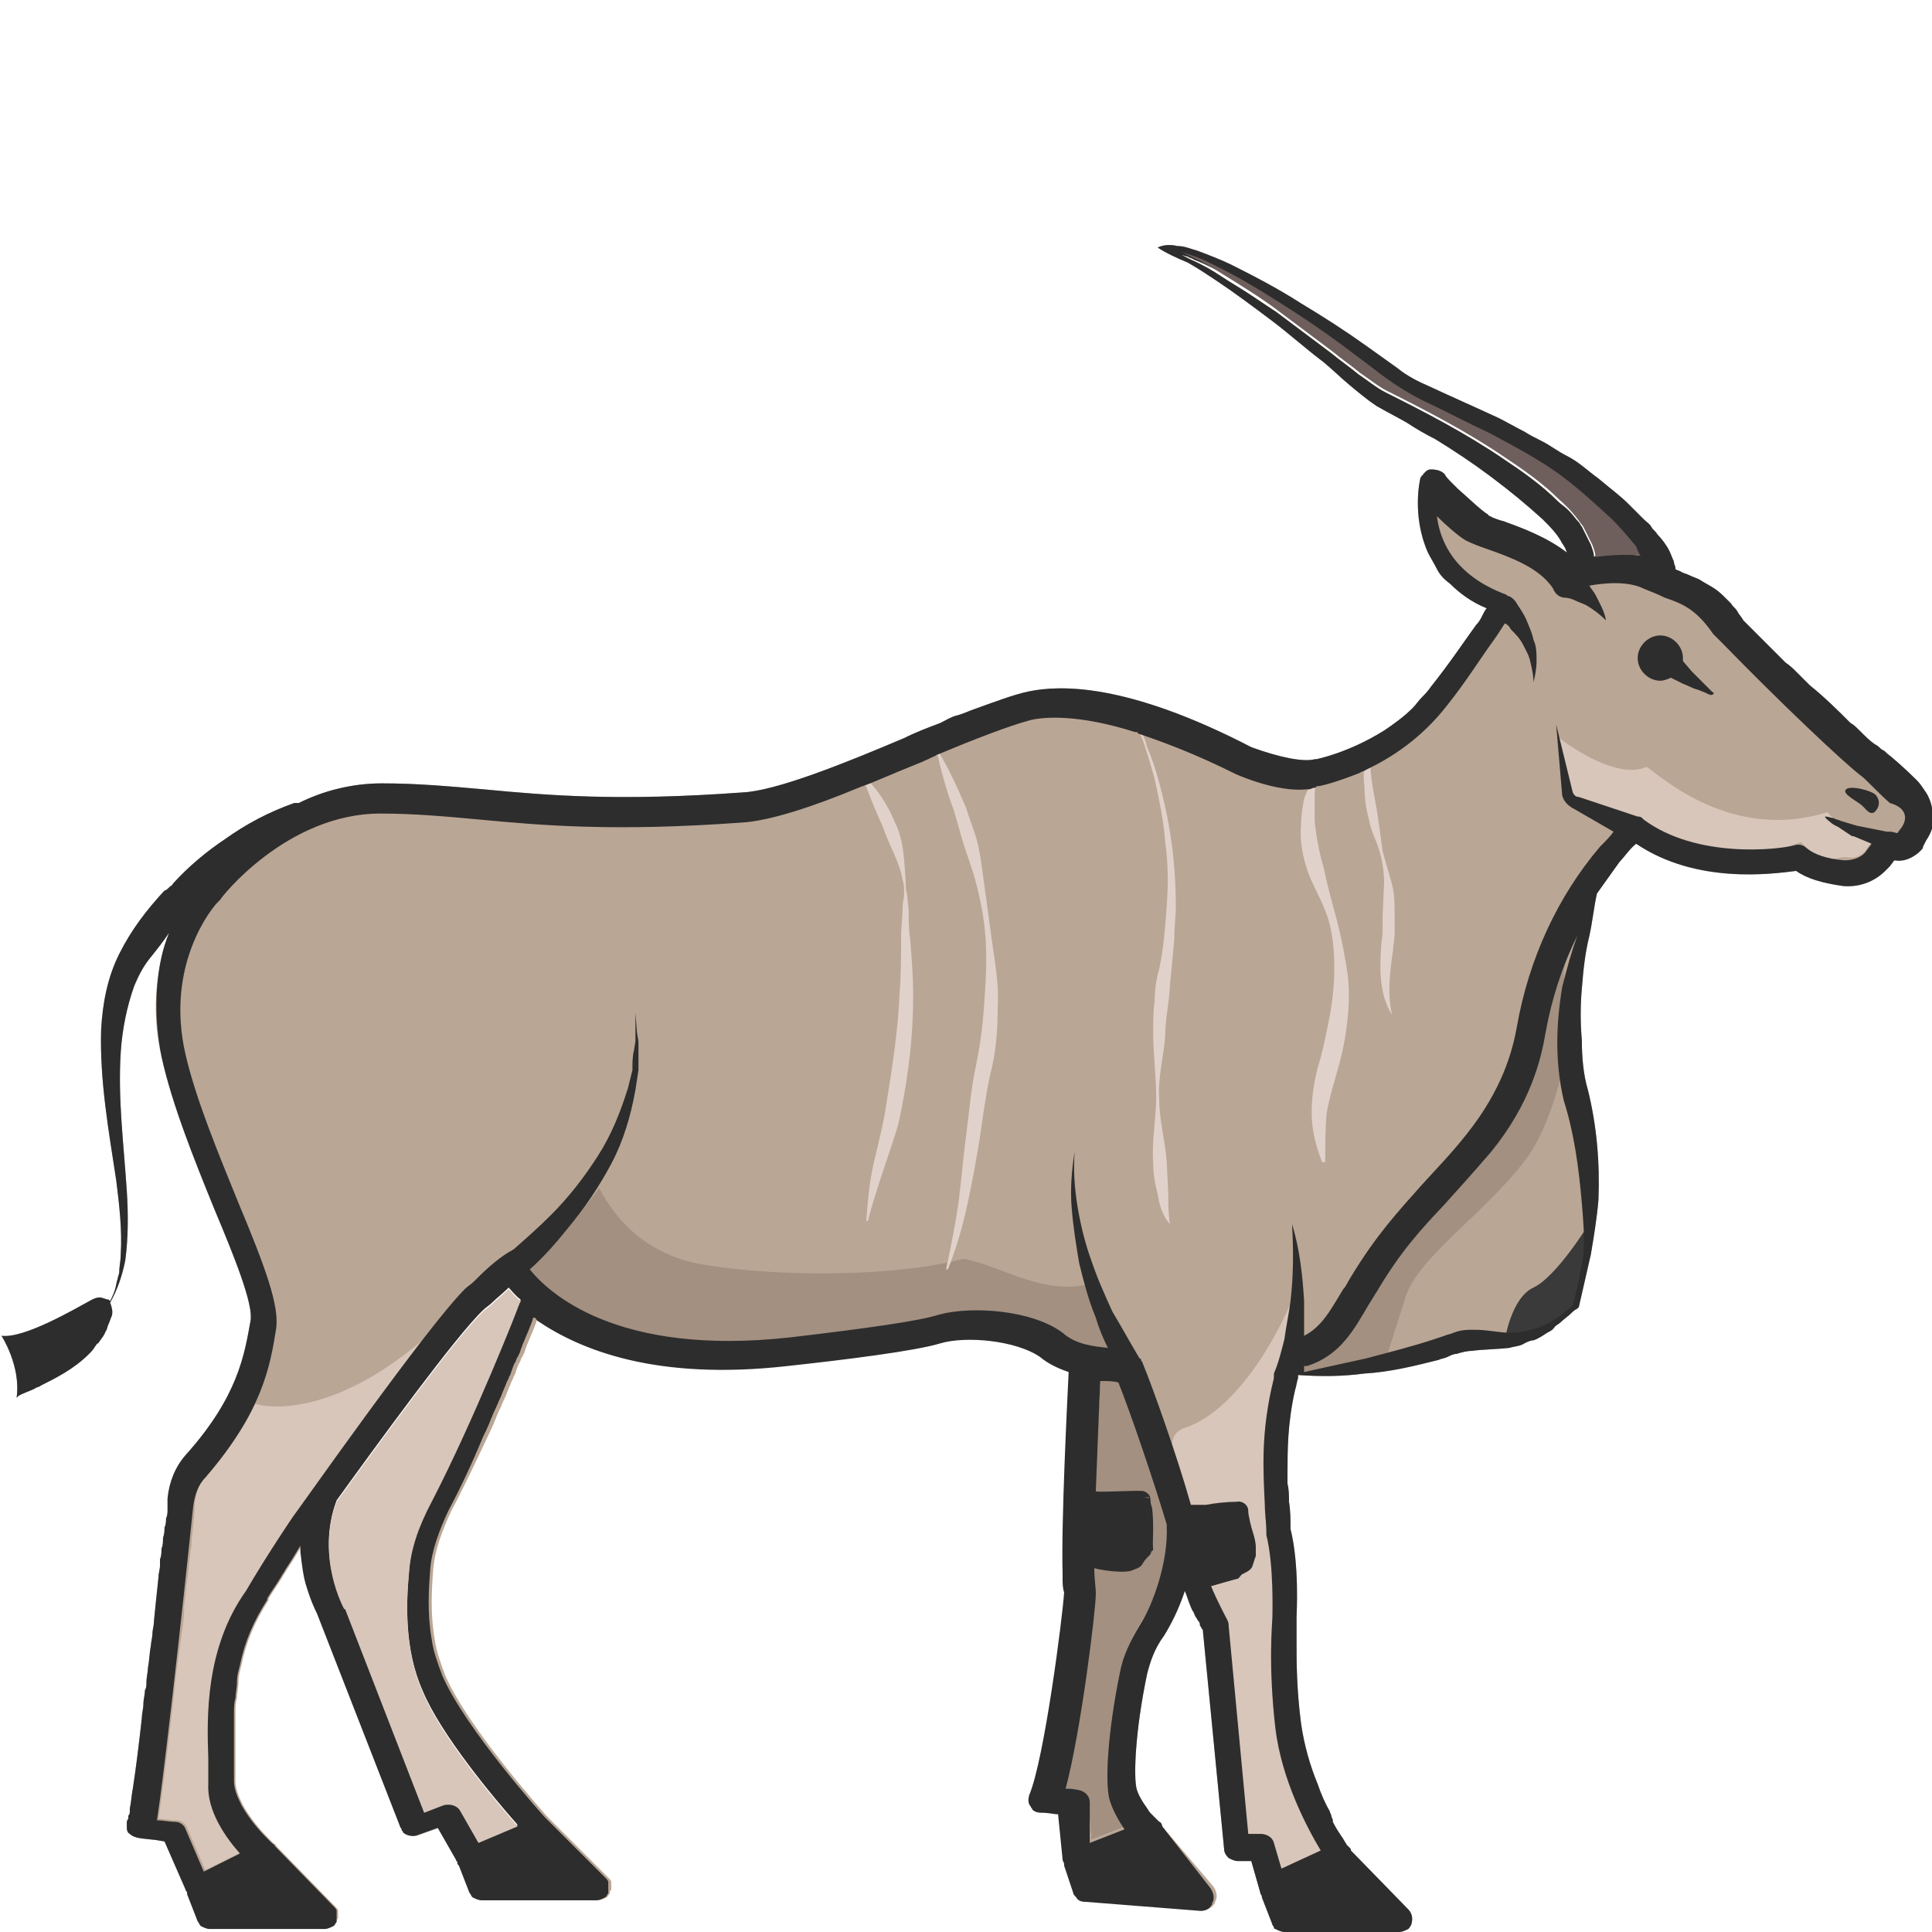 <?xml version="1.0" encoding="utf-8"?>
<!-- Generator: Adobe Illustrator 24.1.2, SVG Export Plug-In . SVG Version: 6.00 Build 0)  -->
<svg version="1.1" id="Layer_1" xmlns="http://www.w3.org/2000/svg" xmlns:xlink="http://www.w3.org/1999/xlink" x="0px" y="0px"
	 viewBox="0 0 128 128" style="enable-background:new 0 0 128 128;" xml:space="preserve">
<style type="text/css">
	.st0{fill:#BAA695;}
	.st1{fill:#A39081;}
	.st2{fill:#E0D2CA;}
	.st3{fill:#D8C6BA;}
	.st4{fill:#2D2D2D;}
	.st5{fill:#3A3A3A;}
	.st6{fill:#6E5F5C;}
</style>
<g>
	<path class="st0" d="M127.6,52.5C127.6,52.5,127.6,52.5,127.6,52.5c-0.2-0.3-0.4-0.6-0.6-0.8c-0.7-0.7-1.6-1.5-2-1.8
		c0,0-0.1-0.1-0.1-0.1h0c-0.1-0.1-0.2-0.1-0.3-0.2h0c-0.1-0.1-0.2-0.2-0.4-0.3c-0.3-0.2-0.6-0.5-1-0.9c-0.2-0.2-0.4-0.4-0.6-0.5
		c-0.8-0.8-1.7-1.7-2.7-2.5l-0.3-0.3c-0.1-0.1-0.2-0.2-0.3-0.3l-0.3-0.3c-0.2-0.2-0.4-0.4-0.7-0.6c-0.4-0.4-0.8-0.8-1.2-1.2
		c-0.2-0.2-0.3-0.3-0.5-0.5l-0.2-0.2c-0.1-0.1-0.1-0.1-0.2-0.2c-0.1-0.1-0.1-0.1-0.2-0.2l-0.5-0.5c-0.1-0.2-0.3-0.4-0.4-0.6
		c-0.1-0.2-0.3-0.3-0.4-0.5c-0.1-0.1-0.2-0.2-0.3-0.3c-0.3-0.3-0.5-0.5-0.8-0.7c-0.3-0.2-0.7-0.4-1-0.6c-0.2-0.1-0.5-0.2-0.7-0.3
		c-0.2-0.1-0.3-0.1-0.5-0.2c-0.1-0.1-0.3-0.1-0.4-0.2h0l0-0.1c0-0.1-0.1-0.2-0.1-0.4c-0.1-0.2-0.2-0.5-0.3-0.7
		c-0.2-0.4-0.5-0.8-0.8-1.1c-0.1-0.2-0.3-0.3-0.4-0.5c-0.1-0.2-0.3-0.3-0.5-0.5c-0.2-0.2-0.3-0.3-0.5-0.5c-0.2-0.2-0.3-0.3-0.5-0.5
		c-0.6-0.6-1.3-1.1-2-1.7c-0.7-0.5-1.3-1.1-2.1-1.5c-0.6-0.3-1.1-0.7-1.7-1c-0.4-0.2-0.8-0.4-1.1-0.6c-0.6-0.3-1.1-0.6-1.7-0.9
		c-1.5-0.7-3.1-1.4-4.6-2.1c-0.7-0.3-1.5-0.7-2.1-1.2c-0.7-0.5-1.4-1-2.1-1.5c-1.4-1-2.8-1.9-4.3-2.8c-1.4-0.9-2.9-1.7-4.5-2.5
		c-0.8-0.4-1.6-0.7-2.4-1c-0.4-0.1-0.8-0.3-1.3-0.3c-0.4-0.1-0.9-0.1-1.3,0.1h0c0,0,0,0,0,0h0c0,0,0,0,0,0c0.6,0.4,1.3,0.7,2,1
		c0.7,0.4,1.3,0.8,1.9,1.2c1.2,0.8,2.4,1.7,3.6,2.6c1.2,0.9,2.3,1.9,3.5,2.8c0.6,0.5,1.1,1,1.7,1.5c0.6,0.5,1.2,1,1.8,1.4
		c0.7,0.4,1.3,0.7,2,1.1c0.6,0.4,1.3,0.8,1.9,1.1c1.3,0.8,2.5,1.6,3.7,2.5c1.2,0.9,2.3,1.8,3.4,2.8c0.5,0.5,1,1,1.3,1.6
		c0.1,0.1,0.1,0.2,0.2,0.3l0,0c0,0.1,0.1,0.2,0.1,0.3c-1.3-1-2.9-1.6-4-2c-0.2-0.1-0.4-0.1-0.6-0.2c-0.1,0-0.2-0.1-0.3-0.1
		c-0.1-0.1-0.3-0.1-0.3-0.2c-0.5-0.3-1.3-1.1-2-1.7c-0.1-0.1-0.1-0.1-0.2-0.2c-0.1-0.1-0.2-0.2-0.2-0.2c-0.2-0.2-0.4-0.4-0.5-0.6
		c-0.2-0.2-0.5-0.3-0.9-0.3c-0.2,0-0.3,0.1-0.4,0.2c0,0-0.1,0.1-0.1,0.1c0,0,0,0.1-0.1,0.1c0,0,0,0,0,0c0,0.1-0.1,0.1-0.1,0.2
		c0,0-0.6,2.4,0.5,4.9c0.2,0.4,0.4,0.7,0.6,1.1c0.2,0.4,0.5,0.7,0.9,1c0.6,0.6,1.4,1.2,2.4,1.6c-0.1,0.1-0.2,0.3-0.3,0.5
		c-0.1,0.2-0.2,0.4-0.4,0.6C97,42.5,96,44,94.8,45.5c-0.2,0.3-0.4,0.5-0.6,0.7c-0.2,0.2-0.4,0.5-0.6,0.7c0,0,0,0,0,0
		c-0.6,0.6-1.3,1.1-1.9,1.5c-2.4,1.5-4.5,1.9-4.5,1.9c-0.1,0-0.1,0-0.1,0c-0.7,0.2-2.3-0.1-4.2-0.8c-8.3-4.3-12.7-4.1-14.7-3.7
		c-1,0.2-2.3,0.7-3.7,1.2c-0.3,0.1-0.7,0.3-1.1,0.4h0c-0.4,0.1-0.7,0.3-1.1,0.5c-0.8,0.3-1.6,0.6-2.4,1c-4,1.7-8.5,3.5-10.7,3.6
		c-8.2,0.6-12.9,0.2-17.1-0.2c-2.3-0.2-4.4-0.4-6.8-0.4c-2,0-3.9,0.5-5.5,1.3c-0.1,0-0.2,0-0.3,0c-1.7,0.6-3.2,1.4-4.6,2.4
		c-1.2,0.8-2.4,1.8-3.4,2.9c-0.1,0.1-0.1,0.2-0.2,0.2C11.1,58.9,11,59,10.9,59c-1.2,1.3-2.2,2.6-3,4.2c-0.8,1.6-1.1,3.3-1.2,5
		c-0.1,3.4,0.5,6.7,1,10c0.2,1.6,0.4,3.3,0.3,4.9c0,0.4-0.1,0.8-0.1,1.2c0,0.1-0.1,0.3-0.1,0.4c-0.1,0.3-0.1,0.5-0.2,0.8
		c-0.1,0.2-0.2,0.5-0.3,0.7v0c0,0-0.1-0.1-0.1-0.1C7,86.1,6.9,86,6.8,86c0,0,0,0,0,0c-0.2-0.1-0.5,0-0.7,0.1c-1.1,0.6-4.5,2.6-6,2.4
		h0c0,0,1.3,2,1,4.1h0v0c0,0,0.1-0.1,0.1-0.1c0.3-0.2,0.7-0.3,1.1-0.5c0.1-0.1,0.3-0.1,0.4-0.2c1-0.5,2.2-1.1,3.2-2.1
		c0.1-0.1,0.3-0.3,0.4-0.5c0.1-0.1,0.1-0.2,0.2-0.2c0.2-0.3,0.4-0.5,0.5-0.8c0.1-0.1,0.1-0.3,0.2-0.5c0.1-0.2,0.1-0.3,0.2-0.5
		c0.1-0.3,0-0.6-0.1-0.9c0.5-0.9,0.8-1.8,1-2.8c0.2-1.5,0.2-3.1,0.1-4.6c-0.2-3.1-0.6-6.1-0.4-9.2c0.1-1.5,0.4-3,0.9-4.4
		c0.3-0.7,0.6-1.3,1.1-1.9c0.4-0.5,0.8-1,1.2-1.6c-0.2,0.5-0.3,1-0.5,1.6c0,0,0,0,0,0c-0.4,1.8-0.6,4.1,0,6.6
		c0.7,3.2,2.2,6.9,3.5,10.1c1.3,3.1,2.6,6.3,2.4,7.4c-0.4,2.2-0.8,5-4.3,8.9c-0.7,0.8-1.1,1.8-1.2,2.9c0,0.1,0,0.2,0,0.2
		c0,0.2,0,0.3,0,0.5c0,0.2,0,0.4-0.1,0.6c0,0.2,0,0.4-0.1,0.6c0,0.2,0,0.4-0.1,0.7c0,0.2,0,0.5-0.1,0.7c0,0.2,0,0.5-0.1,0.7
		c0,0.1,0,0.2,0,0.4c0,0.3-0.1,0.5-0.1,0.8c-0.1,0.9-0.2,1.9-0.3,2.9c0,0.3-0.1,0.6-0.1,0.8c0,0.3-0.1,0.6-0.1,0.8
		c-0.1,0.5-0.1,1-0.2,1.5c0,0.3-0.1,0.6-0.1,1c0,0.2,0,0.3-0.1,0.5c0,0.3-0.1,0.6-0.1,0.9c0,0.3-0.1,0.6-0.1,0.9
		c-0.2,1.8-0.4,3.4-0.6,4.7c-0.1,0.5-0.1,0.9-0.2,1.3c0,0.1,0,0.1,0,0.2c0,0.1,0,0.2-0.1,0.3c0,0,0,0.1,0,0.1c0,0,0,0.1,0,0.1
		c-0.1,0.1-0.1,0.2-0.1,0.4c0,0.3,0,0.5,0.2,0.6c0.3,0.3,0.8,0.3,1.7,0.4l0.6,0.1l1.4,3.2c0,0.1,0.1,0.1,0.1,0.2c0,0,0,0,0,0.1
		l0.7,1.8c0.1,0.1,0.1,0.2,0.2,0.3c0.2,0.1,0.4,0.2,0.6,0.2h7.6c0.2,0,0.4-0.1,0.6-0.2c0,0,0.1-0.1,0.1-0.1c0-0.1,0.1-0.1,0.1-0.2
		c0-0.1,0-0.1,0.1-0.2c0-0.2,0-0.3,0-0.5c0-0.1-0.1-0.2-0.2-0.3l-3.9-4c0-0.1-0.1-0.1-0.2-0.2c-0.1-0.1-0.2-0.2-0.3-0.3
		c-0.5-0.5-1.2-1.3-1.7-2.2c-0.3-0.6-0.5-1.1-0.5-1.6c0-0.5,0-1.1,0-1.9c0-0.1,0-0.2,0-0.4c0,0,0,0,0,0c0-0.4,0-0.8,0-1.2
		c0-0.3,0-0.7,0-1c0-0.3,0-0.7,0.1-1c0-0.3,0.1-0.7,0.1-1.1c0-0.4,0.1-0.7,0.2-1.1c0.3-1.5,0.9-2.9,1.8-4.3c0,0,0,0,0-0.1
		c0.3-0.5,0.6-0.9,0.9-1.4c0.1-0.2,0.2-0.3,0.3-0.5c0.4-0.6,0.7-1.1,1-1.6c0,0.1,0,0.3,0,0.4c0.1,0.9,0.2,1.7,0.4,2.3
		c0.3,1,0.6,1.6,0.7,1.8l5.5,14.1c0,0.1,0.1,0.1,0.1,0.2c0,0.1,0.1,0.1,0.1,0.2c0.2,0.2,0.6,0.3,0.9,0.2l1.4-0.5l1.2,2.1
		c0,0.1,0.1,0.1,0.1,0.2c0,0.1,0,0.1,0.1,0.2l0.7,1.8c0.1,0.1,0.1,0.2,0.2,0.3c0.2,0.1,0.4,0.2,0.6,0.2h7.6c0.2,0,0.4-0.1,0.6-0.2
		c0,0,0.1-0.1,0.1-0.1c0-0.1,0.1-0.1,0.1-0.2c0-0.1,0-0.1,0.1-0.2c0-0.2,0-0.3,0-0.5c0-0.1-0.1-0.2-0.2-0.3l-4-4c0,0,0,0,0,0h0
		c0,0,0,0,0,0c-0.1-0.1-5.3-5.9-6.8-9.4c-0.3-0.8-0.6-1.6-0.7-2.4c-0.3-1.7-0.2-3.3-0.1-4.6c0.1-1.3,0.6-2.6,1.2-3.9
		c0.8-1.5,1.6-3.2,2.4-4.9c0.3-0.6,0.5-1.1,0.7-1.6c0.2-0.4,0.3-0.7,0.5-1.1c0.1-0.3,0.3-0.7,0.4-1c0.1-0.1,0.1-0.3,0.2-0.4
		c0.1-0.3,0.2-0.6,0.3-0.8c0.1-0.1,0.1-0.3,0.2-0.4c0.1-0.2,0.2-0.4,0.2-0.5c0.1-0.2,0.1-0.3,0.2-0.5c0.3-0.7,0.5-1.2,0.6-1.5
		c0-0.1,0-0.1,0.1-0.1h0v0c0.1,0,0.1,0.1,0.2,0.1c2.8,1.9,7.8,4,16.6,3c3.7-0.4,8.5-1,10.1-1.5c1.7-0.5,5-0.2,6.6,0.9
		c0.6,0.5,1.3,0.8,1.9,1c-0.1,2.1-0.5,10-0.4,13.4c0,0.1,0,0.2,0,0.3c0,0.3,0,0.6,0,0.9c-0.1,1.6-1.3,11-2.3,13.4
		c-0.1,0.3-0.1,0.6,0.1,0.8c0,0.1,0.1,0.1,0.1,0.2c0.1,0.1,0.3,0.2,0.6,0.2c0.5,0,0.8,0.1,1.1,0.1l0.3,3c0,0.1,0.1,0.2,0.1,0.3
		c0,0,0,0.1,0,0.1l0.6,1.8c0,0.1,0.1,0.2,0.2,0.3c0.1,0.2,0.3,0.3,0.6,0.3l7.6,0.6h0.1c0.2,0,0.5-0.1,0.6-0.3
		c0.1-0.1,0.1-0.1,0.1-0.2c0.2-0.3,0.1-0.7-0.1-1L77,121c0-0.1-0.1-0.3-0.2-0.3c0,0,0,0-0.1-0.1l-0.1-0.1c-0.1-0.1-0.1-0.1-0.2-0.2
		c0,0-0.1-0.1-0.1-0.1c-0.1-0.1-0.2-0.2-0.3-0.4c-0.3-0.4-0.6-0.9-0.7-1.3c-0.2-0.8-0.1-3.8,0.7-7.6c0.2-0.8,0.5-1.7,1.1-2.5
		c0.5-0.8,1-1.8,1.4-3l0,0c0.2,0.5,0.3,0.9,0.5,1.3c0.1,0.1,0.1,0.2,0.2,0.4c0.1,0.1,0.1,0.2,0.2,0.3c0.1,0.1,0.1,0.2,0.1,0.3
		c0.1,0.1,0.1,0.2,0.2,0.3c0,0,0,0.1,0,0.1l1.4,14.4c0,0.2,0.1,0.4,0.3,0.6c0.2,0.1,0.4,0.2,0.6,0.2h0.9l0.6,2.1
		c0,0.1,0.1,0.2,0.1,0.2c0,0,0,0.1,0,0.1l0.7,1.8c0,0.1,0.1,0.1,0.1,0.2c0,0.1,0.1,0.1,0.1,0.1c0.2,0.1,0.4,0.2,0.6,0.2h7.6
		c0.2,0,0.4-0.1,0.6-0.2c0,0,0.1-0.1,0.1-0.1c0-0.1,0.1-0.1,0.1-0.2c0.1-0.3,0.1-0.7-0.2-1l-3.8-3.9c0-0.1,0-0.1-0.1-0.2
		c0,0-0.1-0.1-0.2-0.2c0-0.1-0.1-0.1-0.1-0.2c-0.1-0.1-0.1-0.2-0.2-0.3c-0.2-0.3-0.4-0.6-0.6-1c0,0,0,0,0-0.1c0-0.1-0.1-0.2-0.1-0.3
		c0-0.1-0.1-0.2-0.1-0.3c-0.3-0.5-0.6-1.2-0.8-1.8c-0.5-1.2-0.9-2.6-1.1-4c-0.3-2.3-0.3-4.1-0.3-5.3c0-0.1,0-0.2,0-0.3
		c0-0.1,0-0.3,0-0.4v0c0-0.1,0-0.2,0-0.3c0-0.2,0-0.4,0-0.5c0,0,0-0.1,0-0.1c0-0.1,0-0.1,0-0.1c0,0,0,0,0-0.1c0-0.1,0.2-3.4-0.4-5.8
		c0-0.6,0-1.2-0.1-1.8c0-0.4,0-0.8-0.1-1.2c0-0.2,0-0.5,0-0.7c0-1.5,0-3.3,0.5-5.5v0c0.1-0.3,0.1-0.5,0.2-0.8c0-0.1,0-0.1,0-0.2h0
		c1.5,0.1,2.9,0.1,4.4-0.1c1.7-0.1,3.3-0.5,4.9-0.9c0.2-0.1,0.4-0.1,0.6-0.2c0.2-0.1,0.4-0.2,0.6-0.2c0.3-0.1,0.7-0.2,1-0.2
		c0.7-0.1,1.6-0.1,2.5-0.2c0.3-0.1,0.7-0.1,1-0.3c0.2-0.1,0.4-0.2,0.6-0.2c0.3-0.1,0.6-0.3,0.9-0.5c0.2-0.1,0.4-0.2,0.5-0.4
		c0.1-0.1,0.3-0.2,0.4-0.3c0.2-0.2,0.5-0.4,0.7-0.6c0.1-0.1,0.2-0.2,0.4-0.3c0,0,0.1-0.1,0.1-0.1h0v0l0.8-3.5
		c0.2-1.2,0.4-2.4,0.5-3.6c0.1-2.4-0.1-4.9-0.7-7.3c-0.3-1-0.4-2.2-0.4-3.3c-0.1-1.1-0.1-2.3,0-3.4c0.1-1.2,0.2-2.3,0.5-3.5
		c0.2-0.9,0.3-1.9,0.5-2.8c0.5-0.7,1-1.4,1.5-2.1c0.3-0.3,0.7-0.9,1.1-1.2h0c4,2.7,9,2,10.6,1.8c0.7,0.5,1.7,0.8,3.1,1
		c1.1,0.1,2.1-0.3,2.8-1c0.1-0.1,0.2-0.2,0.3-0.3l0.3-0.4h0c0.6,0.1,1.1-0.1,1.6-0.5c0.1-0.1,0.1-0.1,0.2-0.2c0-0.1,0.1-0.1,0.1-0.2
		l0.2-0.4c0.2-0.3,0.3-0.5,0.4-0.8c0-0.1,0-0.2,0.1-0.3C128.1,53.9,128,53.1,127.6,52.5z M103.2,33.2c-1.1-1.1-2.4-2-3.6-2.8
		c-2.5-1.7-5.2-3.1-7.8-4.4c-0.6-0.3-1.2-0.8-1.8-1.2c-0.6-0.5-1.2-0.9-1.8-1.4c-1.2-0.9-2.4-1.8-3.6-2.7c-0.3-0.2-0.6-0.4-0.9-0.6
		c-0.3-0.2-0.6-0.4-0.9-0.6c0,0,0,0,0,0c-0.6-0.4-1.3-0.8-1.9-1.2c-0.6-0.4-1.3-0.8-2-1.1c-0.2-0.1-0.4-0.2-0.6-0.3
		c0.1,0,0.3,0.1,0.4,0.1c0.1,0.1,0.3,0.1,0.4,0.2c0.8,0.3,1.5,0.7,2.3,1.1c1.5,0.8,2.9,1.7,4.3,2.6c1.4,0.9,2.8,1.9,4.1,2.9
		c0.7,0.5,1.3,1,2,1.5c0.7,0.5,1.5,1,2.3,1.4c1.5,0.7,3,1.5,4.5,2.2c1.5,0.8,3,1.6,4.3,2.5c1.3,0.9,2.6,2.1,3.8,3.2
		c0.6,0.6,1.1,1.2,1.6,1.8c0.1,0.1,0.2,0.3,0.3,0.4c-0.9-0.1-1.8-0.1-2.6,0c-0.1,0-0.3,0-0.4,0.1h0c0-0.3-0.1-0.5-0.2-0.8
		c-0.2-0.4-0.4-0.8-0.6-1.2c-0.1-0.1-0.1-0.2-0.2-0.3c-0.2-0.2-0.4-0.5-0.6-0.7c-0.1-0.1-0.1-0.1-0.2-0.2
		C103.7,33.6,103.4,33.4,103.2,33.2z M34.3,86.5c0,0.1-3,7.7-5.8,13.1c-0.8,1.5-1.3,3-1.4,4.5c-0.2,2.1-0.3,5.2,0.9,7.9
		c1.2,2.9,4.7,7.1,6.3,8.9l-2.6,1.1l-1.2-2.1c-0.2-0.4-0.7-0.5-1.1-0.4l-1.3,0.5l-5.2-13.4c0,0,0-0.1-0.1-0.1c0,0-1.9-3.4-0.5-7.1
		c0,0,0,0,0,0c2.6-3.6,7.9-10.9,9.7-12.6c0.2-0.2,0.4-0.3,0.6-0.5c0.3-0.3,0.7-0.6,1.1-1h0c0.2,0.2,0.4,0.5,0.8,0.8
		C34.4,86.4,34.4,86.5,34.3,86.5z M77.4,100.9c0.1,2.4-0.9,5.2-1.8,6.6c-0.6,1-1.1,2-1.3,3.1c-0.8,3.9-1,7.2-0.7,8.4
		c0.2,0.7,0.6,1.4,1,2l-2.3,0.9l-0.2-2.5c0-0.4-0.3-0.7-0.7-0.8c-0.1,0-0.3-0.1-0.9-0.1c1-3.7,2-11.8,2-12.9c0,0,0-0.1,0-0.1
		c0-0.3-0.1-0.9-0.1-1.6c0.3,0.1,0.6,0.2,0.9,0.3c0.5,0.2,1.2,0.2,1.7-0.1c0.3-0.1,0.5-0.4,0.6-0.6c0.1-0.2,0.3-0.4,0.5-0.6
		c0.3-0.5,0.3-1.1,0.2-1.6c0-0.3,0-0.5-0.1-0.8c0-0.3-0.1-0.6-0.3-0.8c-0.3-0.5-0.7-1-1.3-1.2c-0.3-0.1-0.6-0.2-0.9-0.2
		c-0.1,0-0.3,0-0.5,0l-0.3,0.1c-0.1,0-0.3-0.1-0.6-0.1c0.1-2.4,0.2-4.9,0.3-6.8c0.5,0,0.9,0,1.2,0.1c0.8,2,2.3,6.4,3.2,9.4
		C77.4,100.9,77.4,100.9,77.4,100.9z"/>
	<path class="st1" d="M77.4,100.8c0,0,0,0.1,0,0.1c0.1,2.4-0.9,5.2-1.8,6.6c-0.6,1-1.1,2-1.3,3.1c-0.8,3.9-1,7.2-0.7,8.4
		c0.2,0.7,0.6,1.4,1,2l-2.3,0.9l-0.2-2.5c0-0.4-0.3-0.7-0.7-0.8c-0.1,0-0.3-0.1-0.9-0.1c1-3.7,2-11.8,2-12.9c0,0,0-0.1,0-0.1
		c0-0.3-0.1-0.9-0.1-1.6c0.3,0.1,2,0.3,2.5,0c0.3-0.1,0.6-0.1,0.7-0.3c0.1-0.2,0.3-0.4,0.5-0.6c0.1-0.7,0.2-1.1,0.2-1.6
		c0-0.3,0-0.5,0-0.8c0-0.3-0.1-0.6-0.3-0.8c-0.3-0.5-0.9-0.6-1.4-0.9c-0.3-0.1-1.9,0-2.1,0c0.1-2.4,0.3-5.5,0.4-7.4
		c0.5,0,0.9,0,1.2,0.1C75,93.4,76.6,97.8,77.4,100.8z"/>
	<path class="st1" d="M73.9,90.1c-1.6-0.1-4.2-1.5-5.5-2c-0.3-0.1-4.6-0.5-6.6,0c-1.2,0.3-4,1.3-8.8,1.3c-6.9,0-11.1,1.4-18.5-5.1
		c0.1-0.1,0.3-0.2,0.4-0.4c0.2-0.1,0.3-0.2,0.5-0.3c0.1-0.1,0.2-0.2,0.3-0.3c0.9-0.8,1.7-1.7,2.5-2.6c0.5-0.7,1-1.3,1.5-2
		c0.6,1.2,2.5,4.4,7,5.1c5.5,0.9,13.1,0.7,17.1-0.4c2.5,0.4,5.6,2.7,8.9,1.5c0.2,0.6,0.3,1.1,0.5,1.7C73.4,87.2,73.6,89.4,73.9,90.1
		z"/>
	<g>
		<path class="st2" d="M87.4,51.3c-0.2,0.5-0.3,1-0.3,1.5c0,0.5,0,1,0,1.6c0.1,1,0.3,2.1,0.6,3.1c0.2,1,0.5,2.1,0.8,3.2
			c0.3,1.1,0.5,2.1,0.7,3.3c0.2,1.1,0.2,2.2,0.1,3.3c-0.1,1.1-0.3,2.2-0.6,3.3c-0.3,1.1-0.6,2-0.8,3.1c-0.1,1-0.1,2.1-0.1,3.2
			c0,0,0,0.1-0.1,0.1c0,0,0,0-0.1,0c-0.4-1-0.7-2.1-0.7-3.3c0-1.1,0.2-2.3,0.5-3.3c0.3-1,0.5-2.1,0.7-3.1c0.2-1.1,0.3-2.1,0.3-3.2
			c0-1.1-0.1-2.2-0.4-3.2c-0.3-1-0.9-2-1.3-3c-0.4-1.1-0.6-2.2-0.5-3.3c0-0.6,0.1-1.1,0.2-1.7C86.7,52.2,86.9,51.6,87.4,51.3
			C87.4,51.2,87.4,51.2,87.4,51.3C87.4,51.2,87.4,51.3,87.4,51.3L87.4,51.3z"/>
		<path class="st2" d="M90.8,50c-0.1,1.4,0.3,2.8,0.5,4.2c0.1,0.7,0.2,1.4,0.3,2.2c0.2,0.7,0.4,1.4,0.6,2.1c0.2,0.7,0.2,1.5,0.2,2.2
			c0,0.4,0,0.7,0,1.1c0,0.4-0.1,0.8-0.1,1.1c-0.2,1.4-0.4,2.8-0.1,4.2c0,0,0,0,0,0.1c0,0,0,0,0,0c-0.8-1.3-0.8-2.9-0.7-4.4
			c0-0.4,0.1-0.7,0.1-1c0-0.4,0-0.7,0-1.1l0.1-2.2c0-0.7-0.1-1.4-0.3-2.1c-0.2-0.7-0.6-1.4-0.7-2.1c-0.2-0.7-0.3-1.5-0.3-2.2
			C90.3,51.4,90.3,50.6,90.8,50C90.7,49.9,90.7,49.9,90.8,50C90.8,49.9,90.8,50,90.8,50L90.8,50z"/>
		<path class="st2" d="M77.5,81.1c-0.5-0.6-0.7-1.3-0.8-2c-0.2-0.7-0.3-1.4-0.3-2.1c-0.1-1.4,0.2-2.9,0.2-4.3c0-1.4-0.2-2.9-0.2-4.3
			c0-0.7,0-1.4,0.1-2.1c0-0.7,0.1-1.4,0.3-2.1c0.3-1.4,0.4-2.8,0.5-4.2c0.1-1.4,0.1-2.8-0.1-4.2c-0.1-1.4-0.4-2.8-0.7-4.2
			c-0.2-0.7-0.4-1.4-0.6-2c-0.1-0.3-0.2-0.7-0.4-1l-0.2-0.5l-0.1-0.2l-0.1-0.1l0-0.1l0,0l0,0l0,0c0,0-0.1,0,0.1-0.1c0,0,0,0,0,0.1
			c0,0,0,0-0.1,0c0.1,0,0-0.1,0.1-0.1l0,0l0,0l0,0l0,0.1l0.1,0.1l0.1,0.2l0.2,0.5c0.2,0.3,0.3,0.6,0.4,1c0.3,0.7,0.5,1.3,0.7,2
			c0.4,1.4,0.7,2.8,0.9,4.2c0.2,1.4,0.3,2.9,0.3,4.3c0,0.7-0.1,1.4-0.1,2.2l-0.1,1.1l-0.1,1.1c-0.1,0.7-0.1,1.4-0.2,2.1
			c-0.1,0.7-0.2,1.4-0.2,2.1c-0.1,1.4-0.5,2.8-0.4,4.2c0,1.4,0.4,2.8,0.5,4.2l0.1,2.1C77.4,79.6,77.4,80.3,77.5,81.1L77.5,81.1
			C77.6,81.1,77.6,81.1,77.5,81.1C77.5,81.1,77.5,81.1,77.5,81.1z"/>
		<path class="st2" d="M62,49.5c0.8,1.3,1.4,2.6,2,4c0.2,0.7,0.5,1.4,0.7,2.1c0.2,0.7,0.3,1.5,0.4,2.2c0.2,1.5,0.4,2.9,0.6,4.4
			c0.2,1.5,0.5,3,0.4,4.5c0,1.5-0.1,3-0.5,4.5c-0.3,1.4-0.5,2.9-0.7,4.3c-0.5,2.9-1,5.9-2.1,8.6c0,0,0,0-0.1,0c0,0,0,0,0-0.1
			c0.3-1.4,0.6-2.9,0.8-4.3c0.2-1.5,0.3-2.9,0.5-4.4c0.2-1.5,0.3-2.9,0.6-4.4c0.3-1.4,0.5-2.8,0.6-4.3c0.1-1.4,0.2-2.9,0.1-4.4
			c-0.1-1.5-0.4-2.9-0.8-4.3l-0.7-2.1l-0.6-2.1C62.7,52.4,62.3,50.9,62,49.5C61.9,49.5,62,49.5,62,49.5C62,49.4,62,49.4,62,49.5z"/>
		<path class="st2" d="M57.1,51.3c1,0.9,1.7,2,2.2,3.2c0.6,1.2,0.6,2.6,0.7,3.8c0,0.3,0,0.6,0.1,1l0.1,1c0,0.6,0,1.3,0.1,1.9
			c0.1,1.3,0.2,2.5,0.2,3.8c0,2.6-0.3,5.1-0.8,7.6c-0.1,0.6-0.3,1.3-0.5,1.9c-0.2,0.6-0.4,1.2-0.6,1.8c-0.4,1.2-0.8,2.4-1.1,3.6
			c0,0,0,0-0.1,0c0,0,0,0,0-0.1c0.1-1.3,0.2-2.5,0.5-3.8c0.3-1.3,0.6-2.4,0.8-3.7c0.4-2.5,0.8-5,0.9-7.5c0.1-1.2,0.1-2.5,0.1-3.8
			c0-0.6,0.1-1.3,0.1-1.9c0-0.3,0.1-0.6,0.1-0.9c0-0.3,0-0.6-0.1-0.9c-0.2-1.2-0.9-2.3-1.3-3.5C58,53.7,57.5,52.5,57.1,51.3
			L57.1,51.3C57,51.3,57,51.3,57.1,51.3C57,51.3,57.1,51.3,57.1,51.3z"/>
	</g>
	<path class="st3" d="M124,55.8l-0.3,0.4c-0.3,0.5-0.8,0.7-1.3,0.6c-0.4-0.1-1.1,0.3-1.7,0.1c-0.7-0.3-1.3-1.1-1.4-1.1
		c-0.4,0.1-3.7,1.6-7.5,0.5c-3.7-1.1-8.8-3.5-8-5l-0.6-2.5c0.7,0.6,4,2.9,5.9,2c1,0.7,5.7,5,12,3c0.1,0.2,0.2,0.3,0.4,0.4
		c0.1,0.1,0.3,0.2,0.4,0.3l0.9,0.6l0,0l0.1,0L124,55.8z"/>
	<path class="st3" d="M28.1,88.7c-3.5,4.4-8.4,11.4-8.7,11.8c0,0-1.7,2.5-3.1,4.9c-0.8,1.1-1.4,2.3-1.7,3.5c0,0.1-0.1,0.3-0.1,0.4
		c-0.1,0.4-0.2,0.8-0.3,1.3c-0.1,0.4-0.1,0.8-0.2,1.2c-0.1,0.5-0.1,1.1-0.1,1.6c0,0.1,0,0.3,0,0.4c0,0.2,0,0.3,0,0.5
		c0,0.8,0,1.5,0,2.1c0,0.7,0,1.3,0,1.7c-0.1,1.8,1.2,3.6,2.1,4.6l-2.4,1.2l-1.2-2.8c-0.1-0.3-0.4-0.5-0.7-0.5
		c-0.4,0-0.8-0.1-1.2-0.1c0.2-1.3,0.5-3.7,1-8c0.1-1.2,0.3-2.6,0.5-4c0.1-0.7,0.2-1.4,0.2-2c0,0,0-0.1,0-0.1
		c0.1-0.6,0.1-1.1,0.2-1.7c0.1-0.6,0.1-1.1,0.2-1.7c0-0.3,0.1-0.5,0.1-0.8c0-0.1,0-0.1,0-0.2c0.1-0.9,0.2-1.7,0.2-2.4
		c0.1-0.7,0.3-1.4,0.8-1.9c1.2-1.3,2-2.6,2.7-3.7c0.1-0.3,0.3-0.5,0.4-0.8c0-0.1,0.1-0.1,0.1-0.2C18.1,93.4,22.4,93.6,28.1,88.7z"/>
	<path class="st1" d="M103.7,67.1c0,0.8,0,1.7,0,2.5c0,0.2,0,0.4,0,0.5c-0.5,2.4-1.4,5.1-2.6,6.7c-2.8,3.7-7.2,6.5-8,9.2
		c-0.5,1.6-1.4,4.4-1.4,4.4l-5.6,0.5l-0.5-0.6c0.7-1,2.7-0.5,3-1.6c1.2-4.6,4.6-8,8.2-11.2c4.7-4.2,5.2-9.4,5.3-11.1
		c0-0.2,0-0.3,0-0.4c0.6-1.7,1.7-3.6,2.2-4.6c-0.1,0.8-0.6,2.1-0.7,3C103.7,65.4,103.7,66.3,103.7,67.1z"/>
	<path class="st3" d="M86.3,123.3c-0.8,0.2-1.6,0.7-1.6,0.7s-0.4-1.9-0.4-1.9c-0.1-0.4-0.5-0.6-0.8-0.6h-0.8l-1.3-12.4
		c0-0.1,0-0.2-0.1-0.4c0,0-0.1-1-0.8-2.4c-0.1-0.1-0.4-0.2-0.4-0.3c-0.4-1.9-1.3-6.2-2.4-9.8c-0.2-0.7,0.1-1.4,0.8-1.6
		c3.9-1.3,6.8-7.5,7.2-8.8c0,0.4-0.1,0.7-0.1,1.1c-0.1,0.7-0.2,1.5-0.4,2.2c-0.1,0.3-0.2,0.7-0.3,1c-0.1,0.2-0.2,0.4-0.3,0.6
		c-0.1,0.1-0.1,0.2-0.1,0.3c0,0,0,0,0,0c0,0.1-0.1,0.1-0.1,0.2c0,0.1,0,0.2,0,0.3c-0.9,3.5-0.7,6.2-0.6,8.3c0,0.6,0.1,1.1,0.1,1.6
		c0,0.2,0,0.3,0.1,0.5c0.5,1.9,0.5,5.4,0.5,6.5c0,0.1,0,0.2,0,0.3c-0.1,0.6-0.4,2.4,0,5.9c0.3,2.7,3.3,8,3.3,8L86.3,123.3z"/>
	<path class="st4" d="M78.8,99.9l2.5,0.1c0,0,1.5,1.2,1.5,1.2s0.2,2.1,0.2,2.1s-0.9,1.3-1,1.3c-0.1,0-1.8,0.5-1.8,0.5
		c0,0-0.3-0.6-0.3-0.6L78.8,99.9z"/>
	<path class="st4" d="M72.6,99l2.1,0.1c0,0,1.4,0.1,1.5,0.2c0,0.1,0.2,3.4,0.2,3.4s-1.2,0.9-1.3,0.9c-0.1,0-1.3,0.4-1.4,0.4
		c-0.1,0-1.4-0.2-1.4-0.2L72.6,99z"/>
	<path class="st5" d="M105.2,81.2c0,0-2.1,3.4-3.6,4.1c-1.5,0.7-1.9,3.5-1.9,3.5l3.2-0.8l1.6-1.6L105.2,81.2z"/>
	<path class="st4" d="M113.4,45.8l-0.2-0.2l-0.4-0.4l-0.7-0.7l-0.6-0.7c0-0.1,0-0.1,0-0.2c0-0.8-0.7-1.5-1.5-1.5
		c-0.8,0-1.5,0.7-1.5,1.5c0,0.8,0.7,1.5,1.5,1.5c0.2,0,0.5-0.1,0.7-0.2l0.8,0.4c0.3,0.1,0.6,0.3,1,0.4l0.5,0.2l0.2,0.1
		c0.1,0,0.1,0.1,0.3,0C113.6,45.9,113.5,45.9,113.4,45.8z"/>
	<path class="st4" d="M122.3,52.3c-0.3,0.3,0.8,0.8,1.1,1.1c0.3,0.3,0.5,0.6,0.8,0.4c0.3-0.3,0.4-0.7,0.1-1.1
		C124.1,52.4,122.6,52,122.3,52.3z"/>
	<path class="st4" d="M127.6,52.5C127.6,52.5,127.6,52.5,127.6,52.5c-0.2-0.3-0.4-0.6-0.6-0.8h0c-0.7-0.7-1.6-1.5-2-1.8
		c0,0-0.1-0.1-0.1-0.1h0c-0.1-0.1-0.2-0.1-0.3-0.2h0c-0.1-0.1-0.2-0.2-0.4-0.3c-0.3-0.2-0.6-0.5-1-0.9c-0.2-0.2-0.4-0.4-0.6-0.5
		c-0.8-0.8-1.7-1.7-2.7-2.5l-0.3-0.3c-0.1-0.1-0.2-0.2-0.3-0.3l-0.3-0.3c-0.2-0.2-0.4-0.4-0.7-0.6c-0.4-0.4-0.8-0.8-1.2-1.2
		c-0.2-0.2-0.3-0.3-0.5-0.5l-0.2-0.2c-0.1-0.1-0.1-0.1-0.2-0.2c-0.1-0.1-0.1-0.1-0.2-0.2h0l-0.5-0.5c-0.1-0.2-0.3-0.4-0.4-0.6
		c-0.1-0.2-0.3-0.3-0.4-0.5c-0.1-0.1-0.2-0.2-0.3-0.3c-0.3-0.3-0.5-0.5-0.8-0.7c-0.3-0.2-0.7-0.4-1-0.6c-0.2-0.1-0.5-0.2-0.7-0.3
		c-0.2-0.1-0.3-0.1-0.5-0.2c-0.1-0.1-0.3-0.1-0.4-0.2l0-0.1c0-0.1-0.1-0.2-0.1-0.4c-0.1-0.2-0.2-0.5-0.3-0.7
		c-0.2-0.4-0.5-0.8-0.8-1.1c-0.1-0.2-0.3-0.3-0.4-0.5c-0.1-0.2-0.3-0.3-0.5-0.5c-0.2-0.2-0.3-0.3-0.5-0.5c-0.2-0.2-0.3-0.3-0.5-0.5
		c-0.6-0.6-1.3-1.1-2-1.7c-0.7-0.5-1.3-1.1-2.1-1.5c-0.6-0.3-1.1-0.7-1.7-1c-0.4-0.2-0.8-0.4-1.1-0.6c-0.6-0.3-1.1-0.6-1.7-0.9
		c-1.5-0.7-3.1-1.4-4.6-2.1c-0.7-0.3-1.5-0.7-2.1-1.2c-0.7-0.5-1.4-1-2.1-1.5c-1.4-1-2.8-1.9-4.3-2.8c-1.4-0.9-2.9-1.7-4.5-2.5
		c-0.8-0.4-1.6-0.7-2.4-1c-0.4-0.1-0.8-0.3-1.3-0.3c-0.4-0.1-0.9-0.1-1.3,0.1h0v0h0c0,0,0,0,0,0c0.6,0.4,1.3,0.7,2,1
		c0.7,0.4,1.3,0.8,1.9,1.2c1.2,0.8,2.4,1.7,3.6,2.6c1.2,0.9,2.3,1.9,3.5,2.8c0.6,0.5,1.1,1,1.7,1.5c0.6,0.5,1.2,1,1.8,1.4
		c0.7,0.4,1.3,0.7,2,1.1c0.6,0.4,1.3,0.8,1.9,1.1c1.3,0.8,2.5,1.6,3.7,2.5c1.2,0.9,2.3,1.8,3.4,2.8h0c0.5,0.5,1,1,1.3,1.6
		c0.1,0.1,0.1,0.2,0.2,0.3l0,0c0,0.1,0.1,0.2,0.1,0.3c0,0,0,0,0,0c-1.3-1-2.9-1.6-4-2c-0.2-0.1-0.4-0.1-0.6-0.2
		c-0.1,0-0.2-0.1-0.3-0.1c-0.1-0.1-0.3-0.1-0.3-0.2c-0.5-0.3-1.3-1.1-2-1.7c-0.1-0.1-0.1-0.1-0.2-0.2c-0.1-0.1-0.2-0.2-0.2-0.2
		c-0.2-0.2-0.4-0.4-0.5-0.6h0c-0.2-0.2-0.5-0.3-0.9-0.3c-0.2,0-0.3,0.1-0.4,0.2c0,0-0.1,0.1-0.1,0.1c0,0,0,0.1-0.1,0.1c0,0,0,0,0,0
		c0,0.1-0.1,0.1-0.1,0.2c0,0-0.6,2.4,0.5,4.9c0.2,0.4,0.4,0.7,0.6,1.1c0.2,0.4,0.5,0.7,0.9,1c0.6,0.6,1.4,1.2,2.4,1.6h0
		c-0.1,0.1-0.2,0.3-0.3,0.5c-0.1,0.2-0.2,0.4-0.4,0.6C97,42.5,96,44,94.8,45.5c-0.2,0.3-0.4,0.5-0.6,0.7c-0.2,0.2-0.4,0.5-0.6,0.7
		c0,0,0,0,0,0c-0.6,0.6-1.3,1.1-1.9,1.5c-2.4,1.5-4.5,1.9-4.5,1.9c-0.1,0-0.1,0-0.1,0c-0.7,0.2-2.3-0.1-4.2-0.8
		c-8.3-4.3-12.7-4.1-14.7-3.7c-1,0.2-2.3,0.7-3.7,1.2c-0.3,0.1-0.7,0.3-1.1,0.4h0c-0.4,0.1-0.7,0.3-1.1,0.5c-0.8,0.3-1.6,0.6-2.4,1
		c-4,1.7-8.5,3.5-10.7,3.6c-8.2,0.6-12.9,0.2-17.1-0.2c-2.3-0.2-4.4-0.4-6.8-0.4c-2,0-3.9,0.5-5.5,1.3c-0.1,0-0.2,0-0.3,0
		c-1.7,0.6-3.2,1.4-4.6,2.4c-1.2,0.8-2.4,1.8-3.4,2.9c-0.1,0.1-0.1,0.2-0.2,0.2C11.1,58.9,11,59,10.9,59c-1.2,1.3-2.2,2.6-3,4.2
		c-0.8,1.6-1.1,3.3-1.2,5c-0.1,3.4,0.5,6.7,1,10c0.2,1.6,0.4,3.3,0.3,4.9c0,0.4-0.1,0.8-0.1,1.2c0,0.1-0.1,0.3-0.1,0.4
		c-0.1,0.3-0.1,0.5-0.2,0.8c-0.1,0.3-0.2,0.5-0.3,0.7h0v0c0,0-0.1-0.1-0.1-0.1C7,86.1,6.9,86,6.8,86c0,0,0,0,0,0
		c-0.2-0.1-0.5,0-0.7,0.1c-1.1,0.6-4.5,2.6-6,2.4c0,0,1.3,2,1,4.1v0c0,0,0.1-0.1,0.1-0.1c0.3-0.2,0.7-0.3,1.1-0.5
		c0.1-0.1,0.3-0.1,0.4-0.2c1-0.5,2.2-1.1,3.2-2.1c0.1-0.1,0.3-0.3,0.4-0.5c0.1-0.1,0.1-0.2,0.2-0.2c0.2-0.3,0.4-0.5,0.5-0.8
		c0.1-0.1,0.1-0.3,0.2-0.5c0.1-0.2,0.1-0.3,0.2-0.5c0.1-0.3,0-0.6-0.1-0.9c0.5-0.9,0.8-1.8,1-2.8c0.2-1.5,0.2-3.1,0.1-4.6
		c-0.2-3.1-0.6-6.1-0.4-9.2c0.1-1.5,0.4-3,0.9-4.4c0.3-0.7,0.6-1.3,1.1-1.9c0.4-0.5,0.8-1,1.2-1.6c0,0,0,0,0,0
		c-0.2,0.5-0.4,1.1-0.5,1.6c0,0,0,0,0,0c-0.4,1.8-0.5,4.1,0,6.6c0.7,3.2,2.2,6.9,3.5,10.1c1.3,3.1,2.6,6.3,2.4,7.4
		c-0.4,2.2-0.8,5-4.3,8.9c-0.7,0.8-1.1,1.8-1.2,2.9c0,0.1,0,0.2,0,0.2c0,0.2,0,0.3,0,0.5c0,0.2,0,0.4-0.1,0.6c0,0.2,0,0.4-0.1,0.6
		c0,0.2,0,0.4-0.1,0.7c0,0.2,0,0.5-0.1,0.7c0,0.2,0,0.5-0.1,0.7c0,0.1,0,0.2,0,0.4c0,0.3-0.1,0.5-0.1,0.8c-0.1,0.9-0.2,1.9-0.3,2.9
		c0,0.3-0.1,0.6-0.1,0.8c0,0.3-0.1,0.6-0.1,0.8c-0.1,0.5-0.1,1-0.2,1.5c0,0.3-0.1,0.6-0.1,1c0,0.2,0,0.3-0.1,0.5
		c0,0.3-0.1,0.6-0.1,0.9c0,0.3-0.1,0.6-0.1,0.9c-0.2,1.8-0.4,3.4-0.6,4.7c-0.1,0.5-0.1,0.9-0.2,1.3c0,0.1,0,0.1,0,0.2
		c0,0.1,0,0.2-0.1,0.3c0,0,0,0.1,0,0.1c0,0,0,0.1,0,0.1c-0.1,0.1-0.1,0.2-0.1,0.4c0,0.3,0,0.5,0.2,0.6c0.3,0.3,0.8,0.3,1.7,0.4
		l0.6,0.1h0l1.4,3.2c0,0.1,0.1,0.1,0.1,0.2c0,0,0,0,0,0.1l0.7,1.8c0.1,0.1,0.1,0.2,0.2,0.3c0.2,0.1,0.4,0.2,0.6,0.2h7.6
		c0.2,0,0.4-0.1,0.6-0.2c0,0,0.1-0.1,0.1-0.1c0-0.1,0.1-0.1,0.1-0.2c0-0.1,0-0.1,0-0.2c0-0.2,0-0.3,0-0.5c0-0.1-0.1-0.2-0.2-0.3
		l-3.9-4c0-0.1-0.1-0.1-0.2-0.2h0c-0.1-0.1-0.2-0.2-0.3-0.3c-0.5-0.5-1.2-1.3-1.7-2.2c-0.3-0.6-0.5-1.1-0.5-1.6c0-0.5,0-1.1,0-1.9
		c0-0.1,0-0.2,0-0.4c0,0,0,0,0,0c0-0.4,0-0.8,0-1.2c0-0.3,0-0.7,0-1c0-0.3,0-0.7,0.1-1c0-0.3,0.1-0.7,0.1-1.1c0-0.4,0.1-0.7,0.2-1.1
		c0.3-1.5,0.9-2.9,1.8-4.3c0,0,0,0,0-0.1c0.3-0.5,0.6-0.9,0.9-1.4c0.1-0.2,0.2-0.3,0.3-0.5c0.4-0.6,0.7-1.1,1-1.6c0,0,0,0,0,0
		c0,0.2,0,0.3,0,0.4c0.1,0.9,0.2,1.7,0.4,2.3c0.3,1,0.6,1.6,0.7,1.8l5.5,14.1c0,0.1,0.1,0.1,0.1,0.2c0,0.1,0.1,0.1,0.1,0.2
		c0.2,0.2,0.6,0.3,0.9,0.2l1.4-0.5h0l1.2,2.1c0,0.1,0.1,0.1,0.1,0.2c0,0.1,0,0.1,0.1,0.2l0.7,1.8c0.1,0.1,0.1,0.2,0.2,0.3
		c0.2,0.1,0.4,0.2,0.6,0.2h7.6c0.2,0,0.4-0.1,0.6-0.2c0,0,0.1-0.1,0.1-0.1c0-0.1,0.1-0.1,0.1-0.2c0-0.1,0-0.1,0-0.2
		c0-0.2,0-0.3,0-0.5c0-0.1-0.1-0.2-0.2-0.3l-4-4h0c0,0,0,0,0,0c0,0,0,0,0,0c-0.1-0.1-5.3-5.9-6.8-9.4c-0.3-0.8-0.6-1.6-0.7-2.4
		c-0.3-1.7-0.2-3.3-0.1-4.6c0.1-1.3,0.6-2.6,1.2-3.9c0.8-1.5,1.6-3.2,2.3-4.9c0.3-0.6,0.5-1.1,0.7-1.6c0.2-0.4,0.3-0.7,0.5-1.1
		c0.1-0.3,0.3-0.7,0.4-1c0.1-0.1,0.1-0.3,0.2-0.4c0.1-0.3,0.2-0.6,0.3-0.8c0.1-0.1,0.1-0.3,0.2-0.4c0.1-0.2,0.2-0.4,0.2-0.5
		c0.1-0.2,0.1-0.3,0.2-0.5c0.3-0.7,0.5-1.2,0.6-1.5c0-0.1,0-0.1,0.1-0.1v0c0.1,0,0.1,0.1,0.2,0.2c2.8,1.9,7.8,4,16.6,3
		c3.7-0.4,8.5-1,10.1-1.5c1.7-0.5,5-0.2,6.6,0.9c0.6,0.5,1.3,0.8,1.9,1h0c-0.1,2.1-0.5,10-0.4,13.4c0,0.1,0,0.2,0,0.3
		c0,0.3,0,0.6,0.1,0.9c-0.1,1.6-1.3,11-2.3,13.4c-0.1,0.3-0.1,0.6,0.1,0.8c0,0.1,0.1,0.1,0.1,0.2c0.1,0.1,0.3,0.2,0.6,0.2
		c0.5,0,0.8,0.1,1.1,0.1h0l0.3,3c0,0.1,0.1,0.2,0.1,0.3c0,0,0,0.1,0,0.1l0.6,1.8c0,0.1,0.1,0.2,0.2,0.3c0.1,0.2,0.3,0.3,0.6,0.3
		l7.6,0.6h0.1c0.2,0,0.5-0.1,0.6-0.3c0.1-0.1,0.1-0.1,0.1-0.2c0.2-0.3,0.1-0.7-0.1-1L77,121c0-0.1-0.1-0.3-0.2-0.3h0
		c0,0,0,0-0.1-0.1l-0.1-0.1c-0.1-0.1-0.1-0.1-0.2-0.2c0,0-0.1-0.1-0.1-0.1c-0.1-0.1-0.2-0.2-0.3-0.4c-0.3-0.4-0.6-0.9-0.7-1.3
		c-0.2-0.8-0.1-3.8,0.7-7.6c0.2-0.8,0.5-1.7,1.1-2.5c0.5-0.8,1-1.8,1.4-3c0.2,0.5,0.3,0.9,0.5,1.3c0.1,0.1,0.1,0.2,0.2,0.4
		c0.1,0.1,0.1,0.2,0.2,0.3c0.1,0.1,0.1,0.2,0.1,0.3c0.1,0.1,0.1,0.2,0.2,0.3c0,0,0,0.1,0,0.1l1.4,14.4c0,0.2,0.1,0.4,0.3,0.6
		c0.2,0.1,0.4,0.2,0.6,0.2h0.9l0.6,2.1c0,0.1,0.1,0.2,0.1,0.2c0,0,0,0.1,0,0.1l0.7,1.8c0,0.1,0.1,0.1,0.1,0.2c0,0.1,0.1,0.1,0.1,0.1
		c0.2,0.1,0.4,0.2,0.6,0.2h7.6c0.2,0,0.4-0.1,0.6-0.2c0,0,0.1-0.1,0.1-0.1c0-0.1,0.1-0.1,0.1-0.2c0.1-0.3,0.1-0.7-0.2-1l-3.8-3.9
		c0-0.1,0-0.1-0.1-0.2c0,0,0,0,0,0c0,0-0.1-0.1-0.2-0.2c0-0.1-0.1-0.1-0.1-0.2c-0.1-0.1-0.1-0.2-0.2-0.3c-0.2-0.3-0.4-0.6-0.6-1
		c0,0,0,0,0-0.1c0-0.1-0.1-0.2-0.1-0.3c0-0.1-0.1-0.2-0.1-0.3c-0.3-0.5-0.6-1.2-0.8-1.8c-0.5-1.2-0.9-2.6-1.1-4
		c-0.3-2.3-0.3-4.1-0.3-5.3c0-0.1,0-0.2,0-0.3c0-0.1,0-0.3,0-0.4v0c0-0.1,0-0.2,0-0.3c0-0.2,0-0.4,0-0.5c0,0,0-0.1,0-0.1
		c0-0.1,0-0.1,0-0.1c0,0,0,0,0-0.1c0-0.1,0.2-3.4-0.4-5.8c0-0.6,0-1.2-0.1-1.8c0-0.4,0-0.8-0.1-1.2c0-0.2,0-0.5,0-0.7
		c0-1.5,0-3.3,0.5-5.5v0c0.1-0.3,0.1-0.5,0.2-0.8c0-0.1,0-0.1,0-0.2c1.5,0.1,2.9,0.1,4.4-0.1c1.7-0.1,3.3-0.5,4.9-0.9
		c0.2-0.1,0.4-0.1,0.6-0.2c0.2-0.1,0.4-0.2,0.6-0.2c0.3-0.1,0.7-0.2,1-0.2c0.7-0.1,1.6-0.1,2.5-0.2c0.3-0.1,0.7-0.1,1-0.3
		c0.2-0.1,0.4-0.2,0.6-0.2c0.3-0.1,0.6-0.3,0.9-0.5c0.2-0.1,0.4-0.2,0.5-0.4c0.1-0.1,0.3-0.2,0.4-0.3c0.2-0.2,0.5-0.4,0.7-0.6
		c0.1-0.1,0.2-0.2,0.4-0.3h0c0,0,0.1-0.1,0.1-0.1l0,0l0.8-3.5c0.2-1.2,0.4-2.4,0.5-3.6c0.1-2.4-0.1-4.9-0.7-7.3
		c-0.3-1-0.4-2.2-0.4-3.3c-0.1-1.1-0.1-2.3,0-3.4c0.1-1.2,0.2-2.3,0.5-3.5c0.2-0.9,0.3-1.9,0.5-2.8c0.5-0.7,1-1.4,1.5-2.1
		c0.3-0.3,0.7-0.9,1.1-1.2c4,2.7,9,2,10.6,1.8c0.7,0.5,1.7,0.8,3.1,1c1.1,0.1,2.1-0.3,2.8-1c0.1-0.1,0.2-0.2,0.3-0.3l0.3-0.4
		c0.6,0.1,1.1-0.1,1.6-0.5c0.1-0.1,0.1-0.1,0.2-0.2c0.1-0.1,0.1-0.1,0.1-0.2l0.2-0.4c0.2-0.3,0.3-0.5,0.4-0.8c0-0.1,0-0.2,0.1-0.3
		C128.1,53.9,128,53.1,127.6,52.5z M103.2,33.2c-1.1-1.1-2.4-2-3.6-2.8c-2.5-1.7-5.2-3.1-7.8-4.4c-0.6-0.3-1.2-0.8-1.8-1.2
		c-0.6-0.5-1.2-0.9-1.8-1.4c-1.2-0.9-2.4-1.8-3.6-2.7c-0.3-0.2-0.6-0.4-0.9-0.6c-0.3-0.2-0.6-0.4-0.9-0.6c0,0,0,0,0,0
		c-0.6-0.4-1.3-0.8-1.9-1.2c-0.6-0.4-1.3-0.8-2-1.1c-0.2-0.1-0.4-0.2-0.6-0.3c0.1,0,0.3,0.1,0.4,0.1c0.1,0.1,0.3,0.1,0.4,0.2
		c0.8,0.3,1.5,0.7,2.3,1.1c1.5,0.8,2.9,1.7,4.3,2.6c1.4,0.9,2.8,1.9,4.1,2.9c0.7,0.5,1.3,1,2,1.5c0.7,0.5,1.5,1,2.3,1.4
		c1.5,0.7,3,1.5,4.5,2.2c1.5,0.8,3,1.6,4.3,2.5c1.3,0.9,2.6,2.1,3.8,3.2h0c0.6,0.6,1.1,1.2,1.6,1.8c0.1,0.1,0.2,0.3,0.3,0.4h0
		c-0.9-0.1-1.8-0.1-2.6,0c-0.1,0-0.3,0-0.4,0.1c0-0.3-0.1-0.5-0.2-0.8c-0.2-0.4-0.4-0.8-0.6-1.2c-0.1-0.1-0.1-0.2-0.2-0.3
		c-0.2-0.2-0.4-0.5-0.6-0.7c-0.1-0.1-0.1-0.1-0.2-0.2C103.7,33.6,103.4,33.4,103.2,33.2z M34.3,86.5c0,0.1-3,7.7-5.8,13.1
		c-0.8,1.5-1.3,3-1.4,4.5c-0.2,2.1-0.3,5.2,0.9,7.9c1.2,2.9,4.7,7.1,6.3,8.9l-2.6,1.1l-1.2-2.1c-0.2-0.4-0.7-0.5-1.1-0.4l-1.3,0.5
		l-5.2-13.4c0,0,0-0.1-0.1-0.1c0,0-1.9-3.4-0.5-7.1c0,0,0,0,0,0c2.6-3.6,7.9-10.9,9.7-12.6c0.2-0.2,0.4-0.3,0.6-0.5
		c0.3-0.3,0.7-0.6,1.1-1h0c0.2,0.2,0.4,0.5,0.8,0.8C34.4,86.4,34.4,86.5,34.3,86.5z M72.2,119.4c0-0.4-0.3-0.7-0.7-0.8
		c-0.1,0-0.3-0.1-0.9-0.1c1-3.7,2-11.8,2-12.9c0,0,0-0.1,0-0.1c0-0.3-0.1-0.9-0.1-1.6c0.3,0.1,2.1,0.4,2.6,0.1
		c0.3-0.1,0.5-0.2,0.6-0.4c0.1-0.2,0.3-0.4,0.5-0.6c0.3-0.5,0.2-3,0.1-3.2c-0.2-0.5,0.1-0.7-0.5-1c-0.3-0.1-3,0.1-3.2,0
		c0.1-2.4,0.2-5.4,0.3-7.3c0.5,0,0.9,0,1.2,0.1c0.8,2,2.3,6.4,3.2,9.4c0,0,0,0.1,0,0.1c0.1,2.4-0.9,5.2-1.8,6.6
		c-0.6,1-1.1,2-1.3,3.1c-0.8,3.9-1,7.2-0.7,8.4c0.2,0.7,0.6,1.4,1,2l-2.3,0.9L72.2,119.4z M72.6,103.5c0-1.3,0-2.4,0.1-4.2l1.9,0
		l1.5-0.1l0,2.1c0.1,0.2,0.2,0.5,0.2,0.7c0,0.2,0,0.5-0.2,0.6c-0.2,0.1-0.4,0.2-0.7,0.4c-0.2,0.1-0.4,0.2-0.6,0.3
		c-0.4,0.2-0.7,0.2-1.2,0.2C73.3,103.5,72.9,103.5,72.6,103.5z M80.2,104.9c-0.3-0.8-0.5-1.6-0.5-2.4c0,0,0-0.1,0-0.1
		c-0.1-0.7-0.2-1.2-0.5-2.2c0.3,0.1,0.5-0.2,0.7-0.1h0c0.6,0.1,1.2,0.2,1.7,0.5c0.2,0.1,0.4,0.3,0.5,0.5c0.1,0.2,0.2,0.4,0.2,0.7
		c0,0.3,0.1,0.6,0.2,0.9l0.1,0.2c0,0.1,0,0.1,0,0.1c0,0.1,0,0.2-0.1,0.4c-0.1,0.3-0.2,0.5-0.4,0.8s-1.5,0.5-1.6,0.5
		C80.3,104.8,80.3,104.8,80.2,104.9z M104.2,86.5c-0.6,0.5-1.2,1-1.9,1.3c-0.7,0.3-1.5,0.5-2.2,0.5c-0.8,0-1.5-0.2-2.4-0.2
		c-0.5,0-0.9,0-1.4,0.2c-0.2,0.1-0.4,0.1-0.6,0.2l-0.6,0.2c-1.5,0.5-3.1,0.9-4.6,1.3l-4.1,0.9c0-0.1,0-0.2,0-0.4c0.1,0,0.1,0,0.2,0
		c2.2-0.7,3.1-2.4,4.1-4.1c0.2-0.3,0.3-0.5,0.5-0.8c1.6-2.7,2.9-4.1,4.5-5.8c0.9-1,1.9-2.1,3.1-3.5c2.6-3.2,3.3-6.1,3.6-7.9
		c0.4-2.2,1.1-4.4,2.1-6.4c-0.4,1.1-0.7,2.2-1,3.4c-0.4,2.4-0.5,4.9,0.1,7.5c0.7,2.2,1,4.5,1.2,6.8c0.1,1.2,0.2,2.3,0.1,3.5
		C104.7,84.3,104.5,85.4,104.2,86.5z M126,54.8l-0.3,0.4l-0.4-0.1c-0.1,0-0.2,0-0.3,0l-2-0.4l-1-0.3c-0.2-0.1-0.4-0.1-0.5-0.2
		c-0.2,0-0.3-0.1-0.6-0.1c0.1,0.2,0.3,0.3,0.4,0.4c0.1,0.1,0.3,0.2,0.5,0.3l0.9,0.6l0,0l0.1,0l1.2,0.5l-0.3,0.4
		c-0.3,0.5-0.9,0.7-1.5,0.7c-1.2-0.1-2-0.4-2.5-0.8c-0.2-0.2-0.5-0.3-0.8-0.2c-1.1,0.3-6.5,0.9-10-1.7c0,0-0.1-0.1-0.1-0.1
		c-0.1-0.1-0.2-0.1-0.3-0.1l-3.9-1.3l0,0c-0.2,0-0.3-0.1-0.4-0.3l-1.1-4.5l0.4,4.7v0l0,0c0.1,0.4,0.4,0.7,0.8,0.9l2.6,1.5
		c-0.2,0.3-0.5,0.6-0.9,1c-2.8,3.3-4.7,7.4-5.5,11.9c-0.3,1.7-1,4.2-3.3,7.1c-1.1,1.4-2.1,2.4-3,3.4c-1.6,1.8-3,3.3-4.7,6.1
		c-0.2,0.3-0.3,0.6-0.5,0.8c-0.8,1.3-1.4,2.5-2.6,3.1c0-0.8,0-1.5,0-2.3c-0.1-1.7-0.3-3.5-0.8-5.1c0.1,1.7,0.1,3.4-0.1,5.1
		c-0.1,0.8-0.3,1.7-0.4,2.5c-0.2,0.8-0.4,1.6-0.7,2.3l0,0c0,0,0,0.1,0,0.1c0,0.1,0,0.1,0,0.2c-0.9,3.6-0.7,6.2-0.6,8.4
		c0,0.6,0.1,1.2,0.1,1.8c0,0.1,0,0.1,0,0.2c0.5,2,0.4,5.1,0.4,5.4c0,0.4-0.3,3.1,0.2,7.4c0.4,3.4,2.1,6.6,3,8.1l-2.6,1.2l-0.5-1.7
		c-0.1-0.4-0.5-0.6-0.9-0.6h-0.8l-1.3-13.8c0-0.1,0-0.2-0.1-0.4c0,0-0.7-1.3-1.1-2.3c0.1,0,0.9-0.3,1-0.3c0.4-0.1,1.5-0.5,1.7-0.8
		c0.1-0.1,0.2-0.6,0.3-0.8c0-0.1,0-0.3,0-0.3c0-0.1,0-0.2,0-0.3c0-0.3-0.1-0.7-0.2-1c-0.1-0.3-0.3-1.1-0.3-1.4
		c0-0.4-0.4-0.7-0.8-0.6c-0.7,0-1.5,0.1-2,0.2c-0.3,0-0.7,0-1,0c-0.9-3.2-2.5-7.7-3.2-9.4c0-0.1-0.1-0.1-0.1-0.2c0,0,0-0.1-0.1-0.1
		l0,0c-0.6-1-1.2-2.1-1.8-3.1c-0.5-1.1-1-2.2-1.4-3.4c-0.4-1.1-0.7-2.3-0.9-3.5c-0.2-1.2-0.3-2.4-0.2-3.7c-0.2,1.2-0.3,2.5-0.2,3.7
		c0.1,1.3,0.3,2.5,0.5,3.7c0.3,1.2,0.6,2.4,1.1,3.6c0.2,0.7,0.5,1.4,0.8,2c-0.9-0.1-2.1-0.2-3-1c-2-1.5-6-1.8-8.2-1.2
		c-1.2,0.4-4.7,0.9-9.8,1.5c-11.6,1.3-16.1-3-17.3-4.5c0,0,0,0,0,0c0.9-0.8,1.7-1.7,2.5-2.7c1.1-1.3,2.1-2.8,2.9-4.3
		c0.8-1.5,1.3-3.2,1.6-4.9l0.2-1.3c0-0.4,0-0.9,0-1.3l0-0.6l-0.1-0.6l-0.1-1.3l0,1.3l0,0.6l-0.1,0.6c-0.1,0.4-0.1,0.8-0.1,1.3
		l-0.3,1.2c-0.5,1.6-1.1,3.1-2,4.5c-0.9,1.4-1.9,2.7-3.1,3.9c-0.8,0.8-1.7,1.6-2.5,2.3c-0.1,0-0.1,0.1-0.2,0.1c-1,0.6-1.8,1.4-2.4,2
		c-0.2,0.2-0.4,0.3-0.6,0.5C28.2,88,19.8,100,19.4,100.5c0,0-1.7,2.5-3.1,4.9c-2.7,3.8-2.6,8.3-2.5,11.1c0,0.7,0,1.3,0,1.7
		c-0.1,1.8,1.2,3.6,2.1,4.6l-2.4,1.2l-1.2-2.8c-0.1-0.3-0.4-0.5-0.7-0.5c-0.4,0-0.8-0.1-1.2-0.1c0.2-1.3,0.5-3.7,1-8
		c0.5-4.3,1.1-9.9,1.4-12.8c0.1-0.7,0.3-1.4,0.8-1.9c3.8-4.4,4.3-7.4,4.7-9.9c0.2-1.5-0.7-4-2.5-8.3c-1.3-3.2-2.8-6.8-3.5-9.8
		c-1.4-6,1.8-9.8,2.1-10.1c0.1-0.1,0.1-0.1,0.2-0.2c0-0.1,4.4-5.7,10.6-5.7c2.3,0,4.4,0.2,6.6,0.4c4.2,0.4,9,0.8,17.3,0.2
		c1.9-0.1,4.9-1.1,8-2.4c0.1,0,0.2-0.1,0.3-0.1c1-0.4,1.9-0.8,2.9-1.2c0.5-0.2,1-0.4,1.6-0.7c0.1,0,0.1-0.1,0.2-0.1
		c2.4-1,4.7-1.9,6.2-2.3c0.9-0.2,3.1-0.4,6.9,0.8c0.1,0,0.2,0,0.2,0.1c1.8,0.6,3.9,1.4,6.5,2.7c0,0,0,0,0,0c1.9,0.8,3.5,1.1,4.6,1
		c0.2,0,0.3,0,0.5-0.1c0.1,0,0.2,0,0.2-0.1c0.3,0,1.4-0.3,2.9-0.9c0.1-0.1,0.3-0.1,0.4-0.2c1.7-0.8,3.7-2.1,5.4-4.3
		c1.2-1.5,2.2-3.1,3-4.2c0.3-0.4,0.6-0.9,0.8-1.2c0.2,0.1,0.3,0.2,0.4,0.4c0.3,0.3,0.6,0.6,0.8,1c0.2,0.4,0.4,0.7,0.5,1.2
		c0.1,0.4,0.2,0.9,0.2,1.3c0.1-0.4,0.2-0.9,0.2-1.4c0-0.5,0-1-0.2-1.4c-0.1-0.5-0.3-0.9-0.5-1.4c-0.2-0.4-0.4-0.7-0.6-1
		c-0.1-0.2-0.3-0.4-0.5-0.5c-0.1,0-0.1,0-0.2-0.1c0,0,0,0,0,0c-3.5-1.3-4.4-3.6-4.6-5.2c0.6,0.6,1.4,1.3,1.9,1.6
		c0.4,0.2,0.9,0.4,1.5,0.6c1.4,0.5,3.4,1.2,4.3,2.6c0.1,0.3,0.4,0.6,0.8,0.6c0.2,0,0.5,0.1,0.7,0.2c0.2,0.1,0.5,0.2,0.7,0.3
		c0.5,0.3,0.9,0.6,1.3,1c-0.1-0.6-0.4-1.1-0.7-1.7c-0.1-0.2-0.3-0.4-0.4-0.6c1.1-0.2,2.6-0.3,3.6,0.2c0.5,0.2,1,0.4,1.4,0.6
		c1.2,0.4,2.1,0.8,3.2,2.4c0,0,0.1,0.1,0.1,0.1l0.6,0.6c3.5,3.6,7.8,7.7,9.1,8.7c0.3,0.2,0.9,0.9,1.9,1.8
		C126.3,53.5,126.4,54.2,126,54.8z"/>
	<path class="st3" d="M27.1,104.2c-0.2,2.1-0.3,5.2,0.9,7.9c1.2,2.9,4.7,7.1,6.3,8.9l-2.6,1.1l-1.2-2.1c-0.2-0.4-0.7-0.5-1.1-0.4
		l-1.3,0.5l-5.2-13.4c0,0,0-0.1-0.1-0.1c0,0-1.9-3.4-0.5-7.1c0,0,0,0,0,0c2.6-3.6,7.9-10.9,9.7-12.6c0.2-0.2,0.4-0.3,0.6-0.5
		c0.3-0.3,0.7-0.6,1.1-1h0c0.2,0.2,0.4,0.5,0.8,0.8c0,0.1-0.1,0.1-0.1,0.2c0,0.1-3,7.7-5.8,13.1C27.7,101.2,27.2,102.7,27.1,104.2z"
		/>
	<path class="st6" d="M108.7,36.8c-1.1-0.1-2.2,0-3,0.1c0-0.3-0.1-0.5-0.2-0.8c-0.2-0.4-0.4-0.8-0.6-1.2c-0.5-0.7-1-1.3-1.6-1.8
		c-1.1-1.1-2.4-2-3.6-2.8c-2.5-1.7-5.2-3.1-7.8-4.4c-0.6-0.3-1.2-0.8-1.8-1.2c-0.6-0.5-1.2-0.9-1.8-1.4c-1.2-0.9-2.4-1.8-3.6-2.7
		c-1.2-0.9-2.5-1.7-3.8-2.5c-0.6-0.4-1.3-0.8-2-1.1c-0.2-0.1-0.4-0.2-0.6-0.3c0.3,0.1,0.6,0.2,0.9,0.3c0.8,0.3,1.5,0.7,2.3,1.1
		c1.5,0.8,2.9,1.7,4.3,2.6c1.4,0.9,2.8,1.9,4.1,2.9c0.7,0.5,1.3,1,2,1.5c0.7,0.5,1.5,1,2.3,1.4c1.5,0.7,3,1.5,4.5,2.2
		c1.5,0.8,3,1.6,4.3,2.5c1.3,0.9,2.6,2.1,3.8,3.2c0.6,0.6,1.1,1.2,1.6,1.8C108.5,36.5,108.6,36.7,108.7,36.8z"/>
</g>
</svg>
